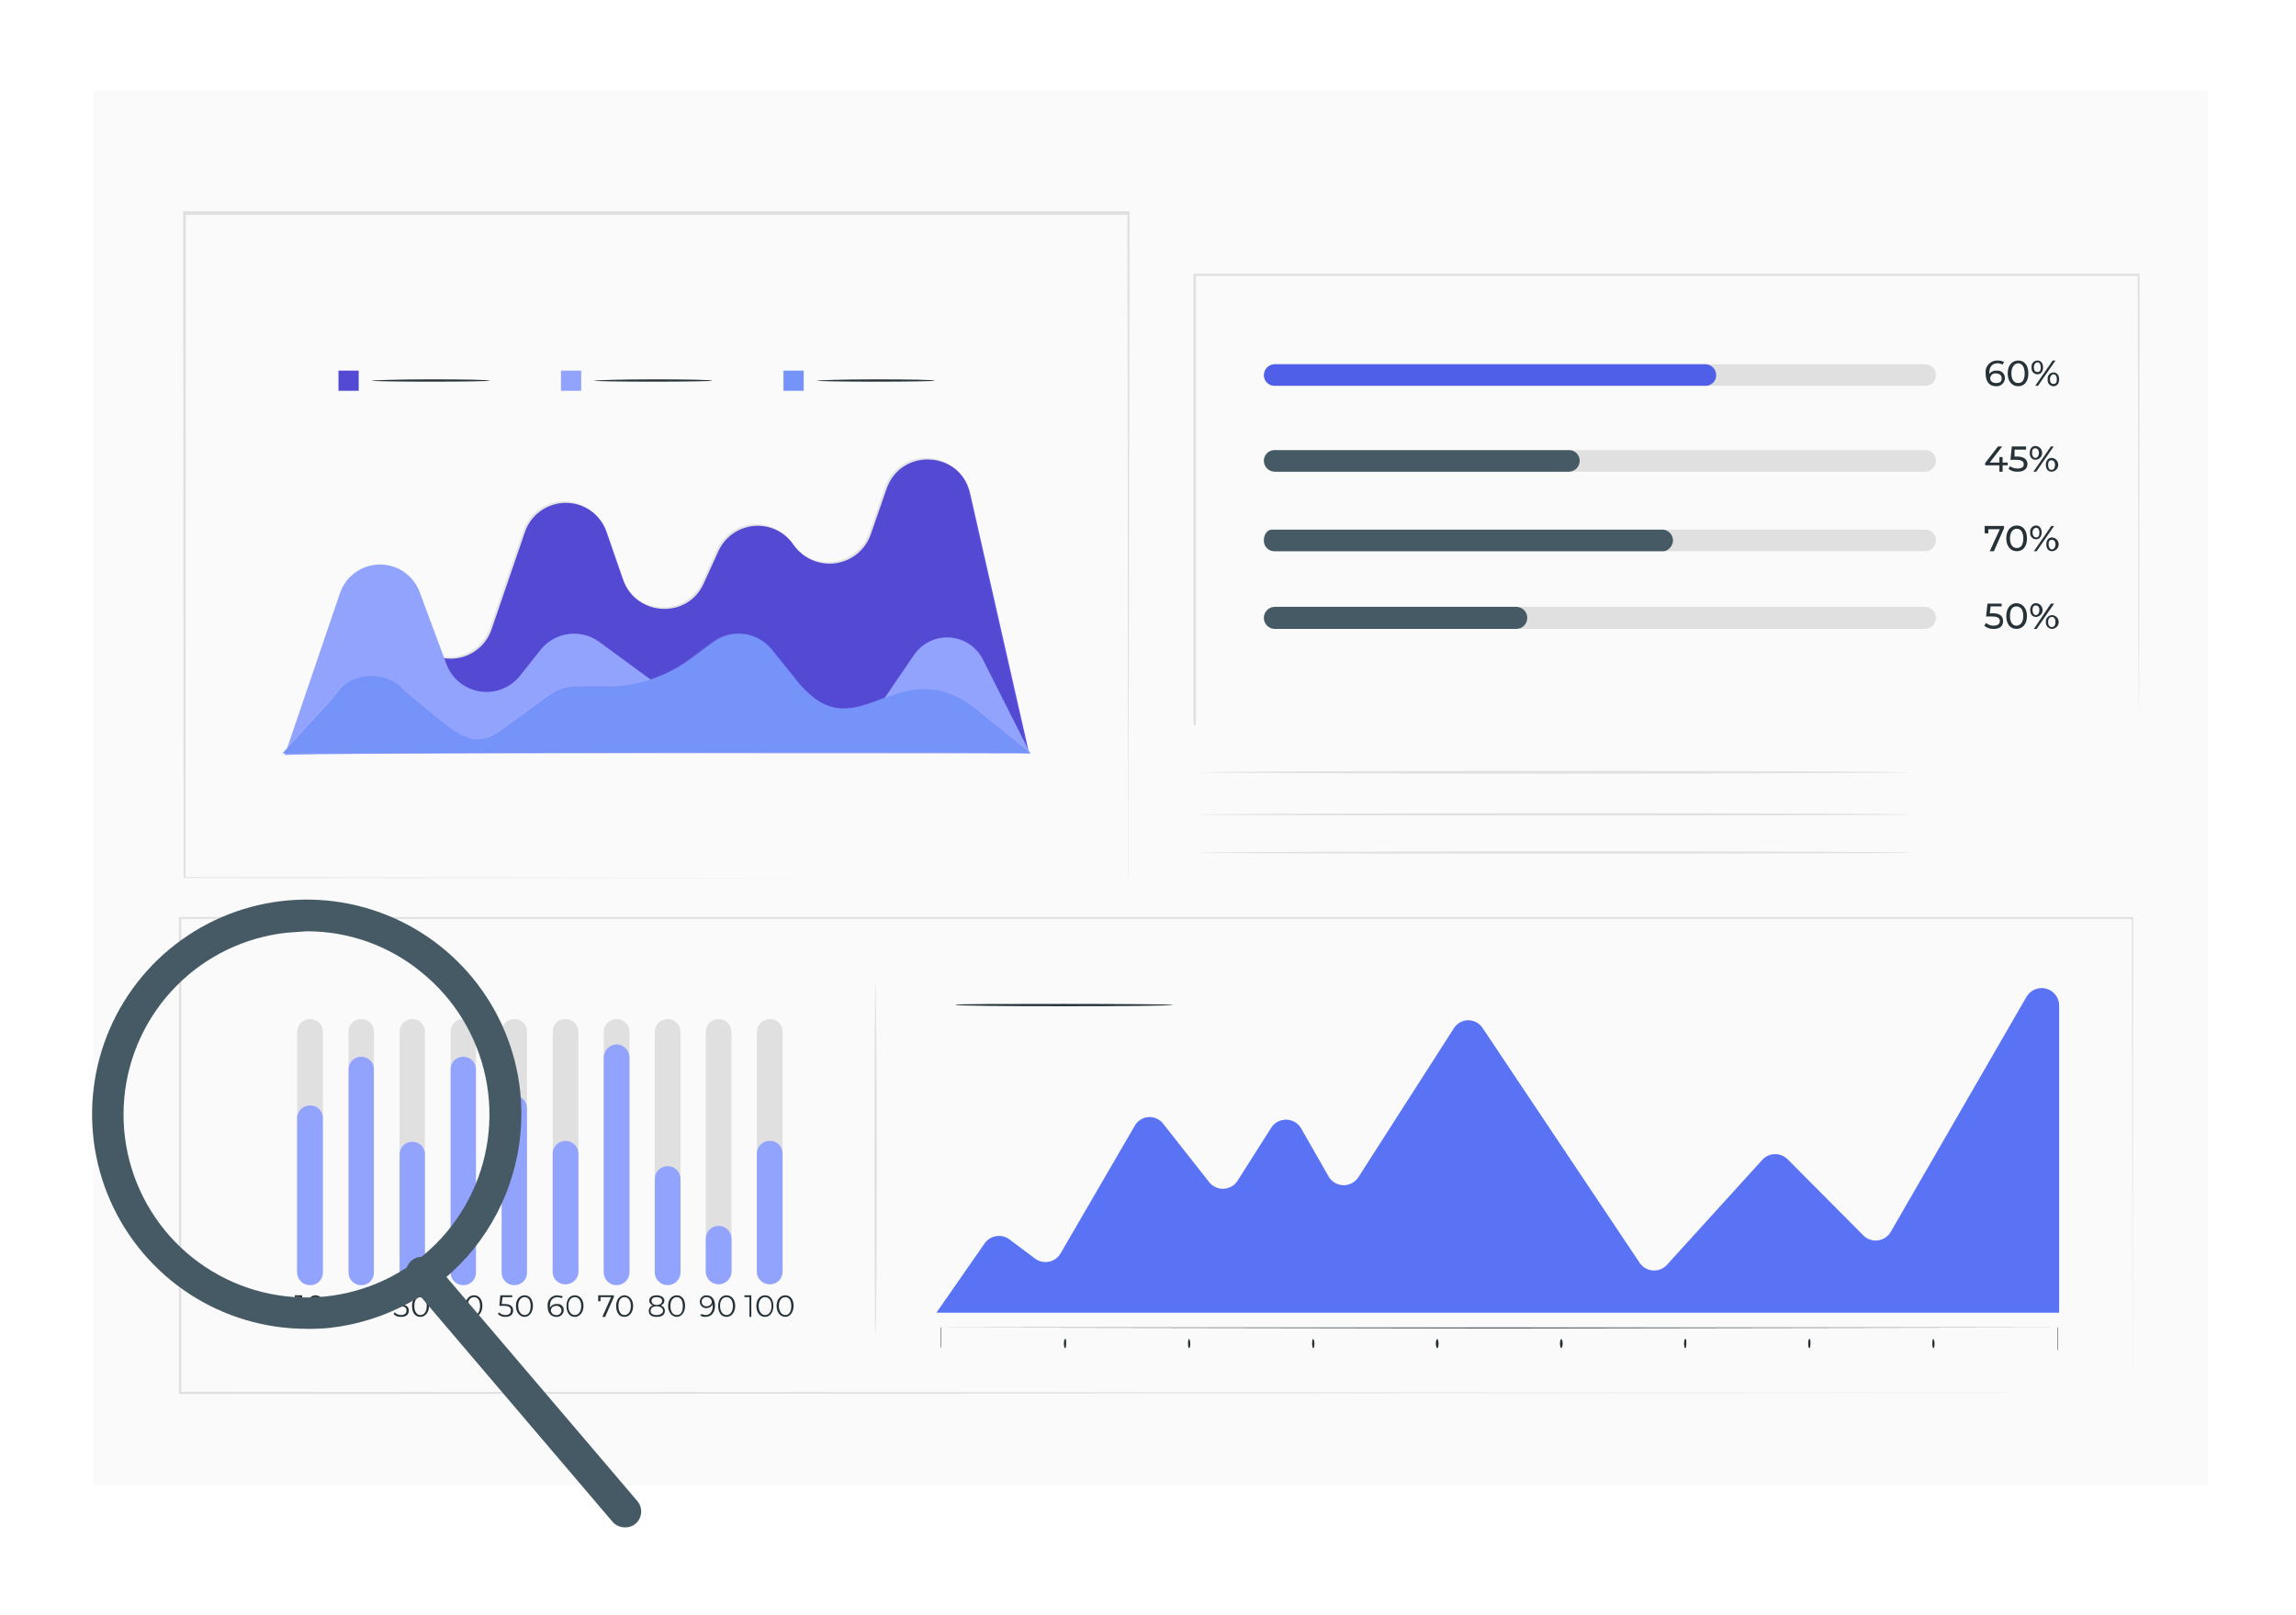 <svg width="344" height="242" viewBox="0 0 344 242" fill="none" xmlns="http://www.w3.org/2000/svg">
<g filter="url(#filter0_d_1040_1655)">
<path d="M330.831 2.557H14.001V211.583H330.831V2.557Z" fill="#FAFAFA"/>
<path d="M319.536 197.725C319.536 196.968 319.467 171.621 319.398 126.576L319.536 126.714H27.019L27.157 126.508V197.725L27.019 197.588L319.536 197.725L27.019 197.932H26.812V126.439H319.605C319.536 171.621 319.536 196.968 319.536 197.725Z" fill="#E0E0E0"/>
<path d="M169.042 120.653V113.559C169.042 108.944 169.042 102.194 168.973 93.516C168.973 76.159 168.973 51.295 168.904 21.058L169.042 21.196H27.639L27.846 21.058C27.846 56.667 27.777 90.485 27.777 120.653L27.639 120.446L129.645 120.584H27.502V120.446C27.502 90.279 27.433 56.461 27.433 20.852V20.645H169.248V20.783C169.18 51.02 169.18 75.953 169.111 93.309V118.587C169.111 120.033 169.042 120.653 169.042 120.653Z" fill="#E0E0E0"/>
<path d="M42.93 101.781L53.123 87.041C53.618 86.333 54.248 85.729 54.978 85.265C55.708 84.802 56.522 84.487 57.373 84.34C58.225 84.192 59.098 84.215 59.94 84.407C60.783 84.599 61.58 84.956 62.284 85.457L63.73 86.49C64.552 87.083 65.5 87.475 66.5 87.634C67.5 87.793 68.524 87.715 69.488 87.407C70.453 87.099 71.332 86.569 72.054 85.859C72.777 85.15 73.323 84.281 73.648 83.322L78.608 68.858C79.027 67.553 79.849 66.414 80.957 65.606C82.065 64.798 83.401 64.363 84.772 64.363C86.143 64.363 87.479 64.798 88.587 65.606C89.694 66.414 90.517 67.553 90.936 68.858L93.347 75.815C95.275 81.463 103.127 81.807 105.469 76.366L107.604 71.682C108.068 70.62 108.809 69.703 109.749 69.025C110.688 68.347 111.793 67.934 112.947 67.828C114.101 67.722 115.262 67.929 116.309 68.425C117.356 68.921 118.251 69.689 118.9 70.649C119.587 71.645 120.538 72.431 121.645 72.919C122.752 73.408 123.974 73.579 125.173 73.415C126.372 73.251 127.502 72.757 128.437 71.99C129.373 71.222 130.077 70.209 130.471 69.065L132.813 62.315C134.948 56.047 143.902 56.529 145.348 62.935L154.165 101.781C154.165 101.781 43.274 101.505 42.93 101.781Z" fill="#5C50E8"/>
<g opacity="0.3">
<path opacity="0.3" d="M42.69 101.542L52.884 86.803C53.379 86.094 54.009 85.49 54.739 85.027C55.468 84.563 56.282 84.249 57.134 84.101C57.986 83.954 58.858 83.977 59.701 84.169C60.544 84.361 61.34 84.717 62.045 85.219L63.491 86.252C64.312 86.844 65.261 87.236 66.261 87.395C67.261 87.554 68.284 87.477 69.249 87.169C70.213 86.861 71.092 86.33 71.815 85.621C72.537 84.912 73.084 84.043 73.409 83.084L78.368 68.62C78.787 67.314 79.61 66.175 80.718 65.368C81.826 64.56 83.162 64.125 84.533 64.125C85.904 64.125 87.239 64.56 88.347 65.368C89.455 66.175 90.278 67.314 90.697 68.62L93.108 75.576C95.036 81.224 102.888 81.568 105.23 76.127L107.365 71.444C107.829 70.382 108.57 69.464 109.509 68.786C110.449 68.108 111.554 67.695 112.708 67.59C113.862 67.484 115.023 67.69 116.07 68.186C117.117 68.682 118.012 69.451 118.661 70.41C119.348 71.406 120.298 72.192 121.406 72.681C122.513 73.169 123.734 73.341 124.933 73.177C126.133 73.012 127.263 72.519 128.198 71.751C129.133 70.983 129.837 69.971 130.232 68.826L132.574 62.077C134.709 55.809 143.663 56.291 145.109 62.696L153.925 101.542C153.925 101.542 43.035 101.267 42.69 101.542Z" fill="black"/>
</g>
<path d="M42.654 102.194L50.919 77.95C51.334 76.697 52.13 75.604 53.195 74.825C54.261 74.046 55.543 73.619 56.862 73.604C58.182 73.589 59.474 73.986 60.557 74.741C61.64 75.495 62.461 76.569 62.904 77.812L66.899 88.557C67.296 89.609 67.964 90.538 68.834 91.25C69.704 91.963 70.747 92.433 71.857 92.615C72.967 92.796 74.105 92.682 75.157 92.284C76.209 91.886 77.138 91.218 77.85 90.348L81.018 86.353C82.048 85.073 83.53 84.239 85.158 84.021C86.786 83.803 88.435 84.218 89.766 85.182L97.273 90.692C98.367 91.447 99.663 91.855 100.992 91.863H110.566C111.902 91.895 113.197 92.327 114.285 93.103L121.38 98.268C122.069 98.77 122.851 99.128 123.68 99.324C124.509 99.519 125.369 99.547 126.209 99.406C127.049 99.265 127.853 98.957 128.573 98.502C129.293 98.046 129.915 97.452 130.402 96.753L137.014 87.041L137.29 86.697C137.928 85.928 138.748 85.33 139.675 84.958C140.603 84.587 141.609 84.453 142.602 84.569C143.594 84.686 144.542 85.048 145.358 85.624C146.175 86.201 146.835 86.972 147.277 87.868L154.371 101.919C154.371 101.919 42.654 101.712 42.654 102.194Z" fill="#92A3FD"/>
<path d="M154.371 101.919L145.693 94.894C133.846 86.216 128.198 102.815 118.9 90.348L115.663 86.353C114.633 85.074 113.151 84.239 111.523 84.021C109.895 83.803 108.245 84.219 106.915 85.183L103.196 87.938C99.648 90.5 95.381 91.874 91.005 91.864H86.184C84.825 91.886 83.505 92.318 82.395 93.103L75.301 98.269C72.408 100.404 70.411 100.68 65.727 96.823L60.562 92.552C58.082 89.522 52.916 89.522 50.712 92.552C50.176 93.272 49.601 93.961 48.99 94.618L42.31 101.919C42.31 101.919 154.371 101.506 154.371 101.919Z" fill="#6888F9"/>
<g opacity="0.3">
<path opacity="0.3" d="M154.227 101.872L145.549 94.847C133.702 86.168 128.054 102.768 118.756 90.301L115.519 86.306C114.489 85.027 113.007 84.192 111.379 83.974C109.751 83.756 108.102 84.172 106.772 85.135L103.052 87.89C99.505 90.453 95.238 91.827 90.861 91.816H86.04C84.681 91.839 83.361 92.271 82.252 93.056L75.158 98.222C72.265 100.357 70.267 100.632 65.584 96.775L60.418 92.505C57.939 89.474 52.773 89.474 50.569 92.505C50.033 93.224 49.458 93.914 48.847 94.571L42.166 101.872C42.166 101.872 154.227 101.459 154.227 101.872Z" fill="white"/>
</g>
<path d="M73.373 46.061C73.373 46.13 69.378 46.199 64.557 46.199C59.736 46.199 55.672 46.13 55.672 46.061C55.672 45.992 59.667 45.854 64.557 45.854C69.447 45.854 73.373 45.923 73.373 46.061Z" fill="#263238"/>
<path d="M53.743 44.544H50.713V47.568H53.743V44.544Z" fill="#5449D3"/>
<path d="M106.709 46.061C106.709 46.13 102.783 46.199 97.893 46.199C93.003 46.199 89.008 46.13 89.008 46.061C89.008 45.992 93.003 45.854 97.893 45.854C102.783 45.854 106.709 45.923 106.709 46.061Z" fill="#263238"/>
<path d="M87.079 44.544H84.049V47.568H87.079V44.544Z" fill="#92A3FD"/>
<path d="M140.045 46.061C140.045 46.13 136.119 46.199 131.229 46.199C126.339 46.199 122.413 46.13 122.413 46.061C122.413 45.992 126.339 45.854 131.229 45.854C136.119 45.854 140.045 45.923 140.045 46.061Z" fill="#263238"/>
<path d="M120.415 44.544H117.385V47.568H120.415V44.544Z" fill="#7693FA"/>
<path d="M140.313 185.726L147.545 175.326C147.75 175.041 148.01 174.8 148.309 174.617C148.608 174.435 148.941 174.314 149.288 174.263C149.635 174.211 149.989 174.23 150.329 174.318C150.668 174.406 150.986 174.561 151.265 174.775L155.122 177.668C155.419 177.88 155.758 178.027 156.115 178.1C156.473 178.174 156.842 178.171 157.199 178.093C157.556 178.016 157.892 177.864 158.187 177.648C158.482 177.433 158.728 177.158 158.91 176.841L169.999 157.762C170.2 157.387 170.493 157.068 170.849 156.834C171.206 156.601 171.615 156.46 172.04 156.426C172.465 156.392 172.892 156.465 173.281 156.638C173.671 156.811 174.01 157.079 174.269 157.418L181.157 166.165C181.415 166.495 181.748 166.759 182.129 166.933C182.51 167.108 182.927 167.188 183.346 167.168C183.764 167.148 184.171 167.027 184.534 166.817C184.896 166.606 185.202 166.312 185.427 165.959L190.455 158.038C190.694 157.656 191.028 157.343 191.423 157.128C191.819 156.913 192.263 156.804 192.713 156.811C193.163 156.818 193.604 156.941 193.993 157.168C194.381 157.395 194.705 157.718 194.932 158.107L199.065 165.339C199.292 165.727 199.616 166.051 200.004 166.278C200.393 166.505 200.834 166.628 201.284 166.635C201.734 166.641 202.178 166.532 202.574 166.317C202.969 166.102 203.303 165.789 203.542 165.408L217.799 143.161C218.021 142.787 218.336 142.476 218.712 142.258C219.088 142.039 219.514 141.921 219.949 141.914C220.384 141.907 220.814 142.012 221.197 142.218C221.58 142.424 221.904 142.725 222.138 143.092L245.625 178.219C245.842 178.555 246.134 178.837 246.477 179.043C246.821 179.25 247.207 179.374 247.606 179.407C248.006 179.441 248.407 179.382 248.78 179.235C249.153 179.089 249.488 178.859 249.758 178.563L264.015 162.859C264.25 162.594 264.536 162.379 264.857 162.228C265.177 162.076 265.525 161.991 265.879 161.979C266.234 161.966 266.587 162.025 266.917 162.153C267.248 162.28 267.549 162.474 267.803 162.721L279.168 174.155C279.452 174.441 279.799 174.658 280.181 174.788C280.563 174.918 280.97 174.958 281.371 174.905C281.771 174.852 282.153 174.706 282.488 174.481C282.823 174.255 283.101 173.955 283.3 173.604L303.619 138.408C303.905 137.906 304.35 137.513 304.884 137.29C305.417 137.068 306.01 137.028 306.568 137.178C307.127 137.327 307.62 137.657 307.971 138.117C308.322 138.576 308.511 139.139 308.509 139.717V185.726H140.313Z" fill="#2344F0"/>
<path d="M308.241 191.32V187.945L224.625 188.083L141.01 187.945V191.114C140.944 190.914 140.92 190.703 140.941 190.494V187.945H308.309V191.32H308.241Z" fill="#263238"/>
<path d="M159.606 191.044C159.468 191.044 159.399 190.769 159.399 190.356C159.399 189.942 159.468 189.667 159.606 189.667C159.744 189.667 159.744 189.942 159.744 190.356C159.744 190.769 159.675 191.044 159.606 191.044Z" fill="#263238"/>
<path d="M178.133 191.044C178.064 191.044 177.995 190.769 177.995 190.356C177.995 189.942 178.064 189.667 178.133 189.667C178.202 189.667 178.339 189.942 178.339 190.356C178.339 190.769 178.271 191.044 178.133 191.044Z" fill="#263238"/>
<path d="M196.73 191.044C196.661 191.044 196.592 190.769 196.592 190.356C196.592 189.942 196.661 189.667 196.73 189.667C196.798 189.667 196.936 189.942 196.936 190.356C196.936 190.769 196.867 191.044 196.73 191.044Z" fill="#263238"/>
<path d="M215.327 191.044C215.258 191.044 215.12 190.769 215.12 190.356C215.12 189.942 215.258 189.667 215.327 189.667C215.396 189.667 215.533 189.942 215.533 190.356C215.533 190.769 215.464 191.044 215.327 191.044Z" fill="#263238"/>
<path d="M233.923 191.044C233.855 191.044 233.717 190.769 233.717 190.356C233.717 189.942 233.855 189.667 233.923 189.667C233.992 189.667 234.13 189.942 234.13 190.356C234.13 190.769 233.992 191.044 233.923 191.044Z" fill="#263238"/>
<path d="M252.52 191.044C252.382 191.044 252.313 190.769 252.313 190.356C252.313 189.942 252.382 189.667 252.52 189.667C252.658 189.667 252.658 189.942 252.658 190.356C252.658 190.769 252.589 191.044 252.52 191.044Z" fill="#263238"/>
<path d="M271.117 191.044C270.979 191.044 270.91 190.769 270.91 190.356C270.91 189.942 270.979 189.667 271.117 189.667C271.255 189.667 271.255 189.942 271.255 190.356C271.255 190.769 271.186 191.044 271.117 191.044Z" fill="#263238"/>
<path d="M289.644 191.044C289.575 191.044 289.506 190.769 289.506 190.356C289.506 189.942 289.575 189.667 289.644 189.667C289.712 189.667 289.85 189.942 289.85 190.356C289.85 190.769 289.781 191.044 289.644 191.044Z" fill="#263238"/>
<path d="M320.431 97.786V93.103C320.431 90.003 320.363 85.457 320.363 79.603C320.363 67.963 320.363 51.019 320.294 30.219L320.431 30.356H179.029L179.167 30.219V97.786L179.029 97.648H178.822V30.012H320.569V30.15C320.569 51.019 320.5 67.963 320.5 79.603V93.103C320.431 94.618 320.431 95.789 320.431 96.546V97.786Z" fill="#E0E0E0"/>
<path d="M288.404 59.698H191.013C190.575 59.698 190.155 59.524 189.845 59.214C189.535 58.904 189.36 58.483 189.36 58.045C189.36 57.831 189.403 57.619 189.487 57.422C189.571 57.225 189.694 57.047 189.848 56.9C190.003 56.752 190.186 56.636 190.386 56.561C190.586 56.485 190.8 56.451 191.013 56.461H288.404C288.618 56.451 288.831 56.485 289.031 56.561C289.232 56.636 289.415 56.752 289.569 56.9C289.724 57.047 289.846 57.225 289.93 57.422C290.014 57.619 290.057 57.831 290.057 58.045C290.057 58.483 289.883 58.904 289.573 59.214C289.263 59.524 288.843 59.698 288.404 59.698Z" fill="#E0E0E0"/>
<path d="M288.404 46.818H191.013C190.8 46.827 190.586 46.793 190.386 46.718C190.186 46.642 190.003 46.527 189.848 46.379C189.694 46.231 189.571 46.053 189.487 45.856C189.403 45.659 189.36 45.447 189.36 45.233C189.36 45.017 189.403 44.801 189.486 44.601C189.569 44.4 189.691 44.218 189.845 44.065C189.998 43.911 190.18 43.789 190.381 43.706C190.581 43.623 190.796 43.581 191.013 43.581H288.404C288.621 43.581 288.836 43.623 289.037 43.706C289.237 43.789 289.419 43.911 289.573 44.065C289.726 44.218 289.848 44.4 289.931 44.601C290.014 44.801 290.057 45.017 290.057 45.233C290.057 45.447 290.014 45.659 289.93 45.856C289.846 46.053 289.724 46.231 289.569 46.379C289.415 46.527 289.232 46.642 289.031 46.718C288.831 46.793 288.618 46.827 288.404 46.818Z" fill="#E0E0E0"/>
<path d="M235.025 59.698H191.013C190.575 59.698 190.155 59.524 189.845 59.214C189.535 58.904 189.36 58.483 189.36 58.045C189.36 57.831 189.403 57.619 189.487 57.422C189.571 57.225 189.694 57.047 189.848 56.9C190.003 56.752 190.186 56.636 190.386 56.561C190.586 56.485 190.8 56.451 191.013 56.461H235.025C235.239 56.451 235.452 56.485 235.653 56.561C235.853 56.636 236.036 56.752 236.19 56.9C236.345 57.047 236.467 57.225 236.551 57.422C236.635 57.619 236.678 57.831 236.678 58.045C236.678 58.483 236.504 58.904 236.194 59.214C235.884 59.524 235.464 59.698 235.025 59.698Z" fill="#455A64"/>
<path d="M300.802 58.733H300.044V59.697H299.562V58.733H297.427V58.389L299.355 55.909H299.975L298.116 58.32H299.562V57.493H300.044V58.32H300.802V58.733Z" fill="#263238"/>
<path d="M303.763 58.526C303.763 59.215 303.281 59.697 302.317 59.697C301.823 59.729 301.334 59.582 300.939 59.284L301.146 58.871C301.491 59.105 301.9 59.225 302.317 59.215C302.868 59.215 303.212 59.008 303.212 58.595C303.212 58.182 302.937 57.906 302.041 57.906H301.215L301.422 55.909H303.557V56.391H301.835V57.424H302.248C303.281 57.424 303.763 57.906 303.763 58.526Z" fill="#263238"/>
<path d="M304.107 56.873C304.107 56.253 304.452 55.84 304.934 55.84C305.208 55.84 305.471 55.949 305.664 56.143C305.858 56.337 305.967 56.599 305.967 56.873C305.967 57.147 305.858 57.41 305.664 57.604C305.471 57.798 305.208 57.906 304.934 57.906C304.452 57.906 304.107 57.493 304.107 56.873ZM305.485 56.873C305.485 56.46 305.278 56.184 304.934 56.184C304.59 56.184 304.452 56.46 304.452 56.873C304.452 57.286 304.658 57.631 304.934 57.631C305.209 57.631 305.485 57.355 305.485 56.873ZM307.276 55.909H307.689L305.072 59.697H304.658L307.276 55.909ZM306.518 58.664C306.518 58.044 306.862 57.631 307.345 57.631C307.619 57.631 307.881 57.74 308.075 57.934C308.269 58.127 308.378 58.39 308.378 58.664C308.378 58.938 308.269 59.201 308.075 59.395C307.881 59.588 307.619 59.697 307.345 59.697C306.862 59.697 306.518 59.284 306.518 58.664ZM307.896 58.664C307.896 58.251 307.689 57.975 307.345 57.975C307 57.975 306.862 58.251 306.862 58.664C306.862 59.077 307 59.422 307.345 59.422C307.689 59.422 307.896 59.146 307.896 58.664Z" fill="#263238"/>
<path d="M288.404 71.614H191.013C190.575 71.614 190.155 71.439 189.845 71.129C189.535 70.819 189.36 70.399 189.36 69.96C189.36 69.747 189.403 69.535 189.487 69.338C189.571 69.141 189.694 68.963 189.848 68.815C190.003 68.667 190.186 68.552 190.386 68.477C190.586 68.401 190.8 68.367 191.013 68.376H288.404C288.618 68.367 288.831 68.401 289.031 68.477C289.232 68.552 289.415 68.667 289.569 68.815C289.724 68.963 289.846 69.141 289.93 69.338C290.014 69.535 290.057 69.747 290.057 69.96C290.057 70.399 289.883 70.819 289.573 71.129C289.263 71.439 288.843 71.614 288.404 71.614Z" fill="#E0E0E0"/>
<path d="M249.351 71.613H191.082C190.857 71.633 190.63 71.605 190.417 71.53C190.203 71.455 190.009 71.335 189.845 71.178C189.682 71.022 189.555 70.832 189.471 70.622C189.387 70.412 189.349 70.186 189.36 69.96C189.36 69.065 189.911 68.376 190.531 68.376H248.8C249.028 68.347 249.26 68.366 249.48 68.432C249.7 68.498 249.905 68.609 250.08 68.758C250.255 68.907 250.397 69.091 250.497 69.298C250.596 69.505 250.652 69.731 250.66 69.96C250.656 70.342 250.525 70.711 250.288 71.01C250.051 71.31 249.722 71.522 249.351 71.613Z" fill="#455A64"/>
<path d="M300.25 67.826V68.17L298.735 71.614H298.115L299.63 68.308H297.908V68.928H297.357V67.826H300.25Z" fill="#263238"/>
<path d="M300.595 69.684C300.595 68.445 301.284 67.756 302.179 67.756C303.074 67.756 303.694 68.445 303.694 69.684C303.694 70.924 303.074 71.613 302.179 71.613C301.284 71.613 300.595 70.924 300.595 69.684ZM303.143 69.684C303.143 68.72 302.73 68.238 302.179 68.238C301.628 68.238 301.146 68.72 301.146 69.684C301.146 70.649 301.559 71.131 302.179 71.131C302.799 71.131 303.143 70.649 303.143 69.684Z" fill="#263238"/>
<path d="M304.177 68.789C304.157 68.66 304.165 68.529 304.201 68.404C304.237 68.279 304.3 68.163 304.385 68.065C304.47 67.967 304.576 67.888 304.694 67.835C304.813 67.781 304.942 67.754 305.072 67.756C305.554 67.756 305.899 68.169 305.899 68.789C305.899 69.409 305.554 69.822 305.072 69.822C304.942 69.824 304.813 69.797 304.694 69.744C304.576 69.69 304.47 69.612 304.385 69.513C304.3 69.415 304.237 69.299 304.201 69.174C304.165 69.049 304.157 68.918 304.177 68.789ZM305.554 68.789C305.554 68.376 305.348 68.1 305.072 68.1C304.797 68.1 304.521 68.376 304.521 68.789C304.521 69.202 304.728 69.547 305.072 69.547C305.416 69.547 305.554 69.271 305.554 68.789ZM307.345 67.825H307.758L305.141 71.613H304.728L307.345 67.825ZM306.587 70.58C306.587 69.96 306.932 69.547 307.414 69.547C307.688 69.547 307.951 69.656 308.144 69.849C308.338 70.043 308.447 70.306 308.447 70.58C308.447 70.854 308.338 71.117 308.144 71.31C307.951 71.504 307.688 71.613 307.414 71.613C306.932 71.613 306.587 71.2 306.587 70.58ZM307.965 70.58C307.965 70.167 307.758 69.891 307.414 69.891C307.069 69.891 306.932 70.167 306.932 70.58C306.932 70.993 307.138 71.338 307.414 71.338C307.689 71.338 307.965 71.062 307.965 70.58Z" fill="#263238"/>
<path d="M288.404 83.254H191.013C190.575 83.254 190.155 83.08 189.845 82.77C189.535 82.46 189.36 82.039 189.36 81.601C189.36 81.162 189.535 80.742 189.845 80.432C190.155 80.122 190.575 79.948 191.013 79.948H288.404C288.843 79.948 289.263 80.122 289.573 80.432C289.883 80.742 290.057 81.162 290.057 81.601C290.057 82.039 289.883 82.46 289.573 82.77C289.263 83.08 288.843 83.254 288.404 83.254Z" fill="#E0E0E0"/>
<path d="M227.173 83.254H191.013C190.575 83.254 190.155 83.08 189.845 82.77C189.535 82.46 189.36 82.039 189.36 81.601C189.36 81.162 189.535 80.742 189.845 80.432C190.155 80.122 190.575 79.948 191.013 79.948H227.173C227.612 79.948 228.032 80.122 228.342 80.432C228.652 80.742 228.826 81.162 228.826 81.601C228.826 82.039 228.652 82.46 228.342 82.77C228.032 83.08 227.612 83.254 227.173 83.254Z" fill="#455A64"/>
<path d="M300.113 82.083C300.113 82.771 299.7 83.254 298.735 83.254C298.21 83.283 297.692 83.111 297.289 82.771L297.565 82.358C297.886 82.643 298.306 82.791 298.735 82.771C299.286 82.771 299.631 82.496 299.631 82.083C299.631 81.669 299.355 81.394 298.46 81.394H297.565L297.771 79.465H299.906V79.879H298.253L298.116 80.912H298.598C299.7 80.912 300.113 81.394 300.113 82.083Z" fill="#263238"/>
<path d="M300.595 81.325C300.595 80.085 301.283 79.397 302.11 79.397C302.937 79.397 303.694 80.085 303.694 81.325C303.694 82.565 303.005 83.254 302.11 83.254C301.215 83.254 300.595 82.565 300.595 81.325ZM303.143 81.325C303.143 80.361 302.73 79.879 302.11 79.879C301.49 79.879 301.146 80.361 301.146 81.325C301.146 82.289 301.559 82.772 302.11 82.772C302.661 82.772 303.143 82.289 303.143 81.325Z" fill="#263238"/>
<path d="M304.177 80.43C304.177 79.81 304.521 79.397 305.003 79.397C305.277 79.397 305.54 79.505 305.734 79.699C305.928 79.893 306.036 80.156 306.036 80.43C306.036 80.704 305.928 80.967 305.734 81.16C305.54 81.354 305.277 81.463 305.003 81.463C304.521 81.463 304.177 81.05 304.177 80.43ZM305.554 80.43C305.554 79.948 305.348 79.741 305.003 79.741C304.659 79.741 304.521 80.016 304.521 80.43C304.521 80.843 304.728 81.187 305.003 81.187C305.279 81.187 305.554 80.912 305.554 80.43ZM307.276 79.466H307.758L305.141 83.254H304.728L307.276 79.466ZM306.519 82.221C306.509 82.094 306.525 81.966 306.565 81.846C306.605 81.725 306.668 81.614 306.751 81.518C306.835 81.422 306.936 81.343 307.05 81.287C307.163 81.23 307.287 81.196 307.414 81.187C307.688 81.187 307.951 81.296 308.144 81.49C308.338 81.684 308.447 81.947 308.447 82.221C308.447 82.495 308.338 82.757 308.144 82.951C307.951 83.145 307.688 83.254 307.414 83.254C307.287 83.245 307.163 83.211 307.05 83.155C306.936 83.098 306.835 83.019 306.751 82.923C306.668 82.827 306.605 82.716 306.565 82.595C306.525 82.475 306.509 82.347 306.519 82.221ZM307.965 82.221C307.965 81.738 307.758 81.463 307.414 81.463C307.07 81.463 306.863 81.738 306.863 82.221C306.863 82.703 307.07 82.978 307.414 82.978C307.758 82.978 307.965 82.703 307.965 82.221Z" fill="#263238"/>
<path d="M255.481 46.818H191.013C190.8 46.827 190.586 46.793 190.386 46.718C190.186 46.642 190.003 46.527 189.848 46.379C189.694 46.231 189.571 46.053 189.487 45.856C189.403 45.659 189.36 45.447 189.36 45.233C189.36 45.017 189.403 44.801 189.486 44.601C189.569 44.4 189.691 44.218 189.845 44.065C189.998 43.911 190.18 43.789 190.381 43.706C190.581 43.623 190.796 43.581 191.013 43.581H255.481C255.92 43.581 256.34 43.755 256.65 44.065C256.96 44.375 257.134 44.795 257.134 45.233C257.135 45.447 257.091 45.659 257.008 45.856C256.924 46.053 256.801 46.231 256.646 46.379C256.492 46.527 256.309 46.642 256.109 46.718C255.909 46.793 255.695 46.827 255.481 46.818Z" fill="#505FE8"/>
<path d="M300.389 45.647C300.389 45.816 300.355 45.983 300.288 46.138C300.222 46.293 300.124 46.433 300.002 46.549C299.879 46.665 299.734 46.755 299.576 46.813C299.417 46.871 299.249 46.897 299.08 46.887C298.047 46.887 297.496 46.198 297.496 44.959C297.466 44.71 297.49 44.458 297.567 44.219C297.645 43.981 297.773 43.762 297.944 43.578C298.114 43.395 298.323 43.251 298.555 43.156C298.787 43.061 299.037 43.018 299.287 43.03C299.62 43.025 299.949 43.096 300.251 43.237L300.044 43.65C299.817 43.509 299.554 43.437 299.287 43.443C298.529 43.443 298.047 43.925 298.047 44.89V45.028C298.175 44.86 298.343 44.728 298.536 44.644C298.729 44.559 298.94 44.526 299.149 44.545C299.305 44.526 299.463 44.54 299.613 44.586C299.763 44.633 299.902 44.711 300.019 44.815C300.136 44.919 300.23 45.048 300.294 45.191C300.358 45.335 300.39 45.49 300.389 45.647ZM299.907 45.716C299.907 45.234 299.562 44.959 299.011 44.959C298.906 44.949 298.8 44.962 298.7 44.995C298.6 45.029 298.508 45.083 298.431 45.155C298.353 45.226 298.291 45.313 298.248 45.41C298.206 45.506 298.184 45.611 298.185 45.716C298.185 46.061 298.46 46.405 299.08 46.405C299.7 46.405 299.907 46.13 299.907 45.716Z" fill="#263238"/>
<path d="M300.802 44.958C300.802 43.718 301.491 43.029 302.386 43.029C303.281 43.029 303.901 43.718 303.901 44.958C303.901 46.197 303.281 46.886 302.386 46.886C301.491 46.886 300.802 46.197 300.802 44.958ZM303.35 44.958C303.35 43.993 302.937 43.443 302.386 43.443C301.835 43.443 301.353 43.993 301.353 44.958C301.353 45.922 301.766 46.404 302.386 46.404C303.006 46.404 303.35 45.922 303.35 44.958Z" fill="#263238"/>
<path d="M304.383 44.062C304.363 43.934 304.371 43.803 304.407 43.677C304.443 43.552 304.506 43.437 304.591 43.338C304.676 43.24 304.782 43.161 304.9 43.108C305.019 43.055 305.148 43.028 305.278 43.029C305.76 43.029 306.105 43.443 306.105 44.062C306.105 44.682 305.76 45.096 305.278 45.096C305.148 45.097 305.019 45.07 304.9 45.017C304.782 44.964 304.676 44.885 304.591 44.787C304.506 44.688 304.443 44.573 304.407 44.447C304.371 44.322 304.363 44.191 304.383 44.062ZM305.76 44.062C305.76 43.58 305.554 43.305 305.278 43.305C305.003 43.305 304.727 43.58 304.727 44.062C304.727 44.545 304.934 44.751 305.278 44.751C305.623 44.751 305.76 44.476 305.76 44.062ZM307.551 43.029H307.964L305.347 46.818H304.934L307.551 43.029ZM306.793 45.853C306.773 45.725 306.782 45.593 306.818 45.468C306.854 45.343 306.916 45.227 307.001 45.129C307.087 45.031 307.192 44.952 307.311 44.899C307.43 44.845 307.559 44.819 307.689 44.82C308.171 44.82 308.515 45.233 308.515 45.853C308.515 46.473 308.171 46.886 307.689 46.886C307.559 46.888 307.43 46.861 307.311 46.808C307.192 46.754 307.087 46.676 307.001 46.578C306.916 46.479 306.854 46.363 306.818 46.238C306.782 46.113 306.773 45.982 306.793 45.853ZM308.171 45.853C308.171 45.371 307.964 45.096 307.689 45.096C307.413 45.096 307.138 45.371 307.138 45.853C307.138 46.335 307.344 46.542 307.689 46.542C308.033 46.542 308.171 46.267 308.171 45.853Z" fill="#263238"/>
<path d="M286.131 104.743C286.131 104.811 262.3 104.949 232.89 104.949C203.48 104.949 179.648 104.811 179.648 104.743C179.648 104.674 203.48 104.536 232.89 104.536C262.3 104.536 286.131 104.674 286.131 104.743Z" fill="#E0E0E0"/>
<path d="M286.131 111.079C286.131 111.148 262.3 111.217 232.89 111.217C203.48 111.217 179.648 111.148 179.648 111.079C179.648 111.01 203.48 110.873 232.89 110.873C262.3 110.873 286.131 110.941 286.131 111.079Z" fill="#E0E0E0"/>
<path d="M286.131 116.796C286.131 116.865 262.3 116.934 232.89 116.934C203.48 116.934 179.648 116.865 179.648 116.796C179.648 116.727 203.48 116.589 232.89 116.589C262.3 116.589 286.131 116.658 286.131 116.796Z" fill="#E0E0E0"/>
<path d="M46.442 181.47C45.931 181.47 45.44 181.267 45.078 180.905C44.717 180.544 44.514 180.053 44.514 179.542V143.657C44.514 143.146 44.717 142.655 45.078 142.294C45.44 141.932 45.931 141.729 46.442 141.729C46.698 141.719 46.953 141.762 47.191 141.856C47.43 141.949 47.646 142.091 47.827 142.272C48.008 142.453 48.15 142.67 48.244 142.908C48.337 143.146 48.38 143.401 48.371 143.657V179.542C48.38 179.798 48.337 180.053 48.244 180.291C48.15 180.529 48.008 180.746 47.827 180.927C47.646 181.108 47.43 181.25 47.191 181.343C46.953 181.437 46.698 181.48 46.442 181.47Z" fill="#E0E0E0"/>
<path d="M46.442 181.608C45.942 181.608 45.462 181.414 45.102 181.067C44.743 180.721 44.532 180.248 44.514 179.748V156.537C44.532 156.037 44.743 155.564 45.102 155.217C45.462 154.871 45.942 154.677 46.442 154.677C46.692 154.668 46.941 154.709 47.175 154.798C47.409 154.888 47.622 155.023 47.802 155.197C47.982 155.371 48.125 155.579 48.223 155.809C48.321 156.039 48.371 156.287 48.371 156.537V179.748C48.371 179.998 48.321 180.246 48.223 180.476C48.125 180.706 47.982 180.914 47.802 181.088C47.622 181.262 47.409 181.397 47.175 181.486C46.941 181.576 46.692 181.617 46.442 181.608Z" fill="#92A3FD"/>
<path d="M45.272 183.123V186.36H44.928V183.398H44.17V183.123H45.272Z" fill="#263238"/>
<path d="M46.029 184.707C46.029 183.743 46.58 183.123 47.269 183.123C47.958 183.123 48.578 183.743 48.578 184.707C48.578 185.671 48.027 186.36 47.269 186.36C46.511 186.36 46.029 185.74 46.029 184.707ZM48.233 184.707C48.233 183.88 47.82 183.398 47.269 183.398C46.718 183.398 46.374 183.88 46.374 184.707C46.374 185.533 46.718 186.084 47.269 186.084C47.82 186.084 48.233 185.602 48.233 184.707Z" fill="#263238"/>
<path d="M54.087 181.47C53.837 181.47 53.59 181.42 53.36 181.322C53.129 181.225 52.921 181.082 52.748 180.901C52.574 180.721 52.438 180.508 52.349 180.275C52.26 180.041 52.219 179.792 52.228 179.542V143.657C52.219 143.407 52.26 143.158 52.349 142.925C52.438 142.691 52.574 142.478 52.748 142.298C52.921 142.118 53.129 141.974 53.36 141.877C53.59 141.779 53.837 141.729 54.087 141.729C54.343 141.719 54.598 141.762 54.837 141.856C55.075 141.949 55.292 142.091 55.473 142.272C55.654 142.453 55.795 142.67 55.889 142.908C55.982 143.146 56.026 143.401 56.016 143.657V179.542C56.026 179.798 55.982 180.053 55.889 180.291C55.795 180.529 55.654 180.746 55.473 180.927C55.292 181.108 55.075 181.25 54.837 181.343C54.598 181.437 54.343 181.48 54.087 181.47Z" fill="#E0E0E0"/>
<path d="M54.087 181.608C53.594 181.608 53.121 181.412 52.773 181.063C52.424 180.715 52.228 180.242 52.228 179.748V149.305C52.219 149.055 52.26 148.806 52.349 148.572C52.438 148.339 52.574 148.126 52.748 147.945C52.921 147.765 53.129 147.622 53.36 147.525C53.59 147.427 53.837 147.377 54.087 147.377C54.343 147.367 54.598 147.41 54.837 147.504C55.075 147.597 55.292 147.739 55.473 147.92C55.654 148.101 55.795 148.318 55.889 148.556C55.982 148.794 56.026 149.049 56.016 149.305V179.748C56.016 179.999 55.966 180.246 55.868 180.476C55.77 180.707 55.627 180.915 55.447 181.088C55.267 181.262 55.054 181.397 54.82 181.487C54.587 181.576 54.337 181.617 54.087 181.608Z" fill="#92A3FD"/>
<path d="M53.675 186.017V186.361H51.402V186.086L52.711 184.777C53.124 184.433 53.193 184.226 53.193 184.02C53.193 183.813 52.917 183.4 52.435 183.4C52.27 183.391 52.105 183.417 51.95 183.476C51.796 183.535 51.656 183.627 51.54 183.744L51.333 183.537C51.475 183.391 51.647 183.279 51.838 183.207C52.028 183.136 52.232 183.107 52.435 183.124C53.124 183.124 53.537 183.469 53.537 183.951C53.527 184.153 53.472 184.35 53.377 184.529C53.282 184.707 53.148 184.863 52.986 184.984L51.884 186.017H53.675Z" fill="#263238"/>
<path d="M54.019 184.707C54.019 183.743 54.57 183.123 55.327 183.123C56.085 183.123 56.567 183.743 56.567 184.707C56.567 185.671 56.085 186.36 55.327 186.36C54.57 186.36 54.019 185.74 54.019 184.707ZM56.223 184.707C56.223 183.88 55.878 183.398 55.327 183.398C54.776 183.398 54.363 183.88 54.363 184.707C54.363 185.533 54.776 186.084 55.327 186.084C55.878 186.084 56.223 185.602 56.223 184.707Z" fill="#263238"/>
<path d="M61.733 181.47C61.483 181.47 61.235 181.42 61.005 181.322C60.775 181.225 60.567 181.082 60.393 180.901C60.219 180.721 60.084 180.508 59.995 180.275C59.905 180.041 59.864 179.792 59.873 179.542V143.657C59.864 143.407 59.905 143.158 59.995 142.925C60.084 142.691 60.219 142.478 60.393 142.298C60.567 142.118 60.775 141.974 61.005 141.877C61.235 141.779 61.483 141.729 61.733 141.729C61.989 141.719 62.244 141.762 62.482 141.856C62.721 141.949 62.937 142.091 63.118 142.272C63.299 142.453 63.441 142.67 63.534 142.908C63.628 143.146 63.671 143.401 63.661 143.657V179.542C63.671 179.798 63.628 180.053 63.534 180.291C63.441 180.529 63.299 180.746 63.118 180.927C62.937 181.108 62.721 181.25 62.482 181.343C62.244 181.437 61.989 181.48 61.733 181.47Z" fill="#E0E0E0"/>
<path d="M61.733 181.608C61.24 181.608 60.767 181.412 60.418 181.063C60.069 180.715 59.873 180.242 59.873 179.748V162.047C59.864 161.797 59.905 161.548 59.995 161.315C60.084 161.081 60.219 160.868 60.393 160.688C60.567 160.508 60.775 160.364 61.005 160.267C61.235 160.169 61.483 160.119 61.733 160.119C61.989 160.109 62.244 160.152 62.482 160.246C62.721 160.339 62.937 160.481 63.118 160.662C63.299 160.843 63.441 161.06 63.534 161.298C63.628 161.536 63.671 161.791 63.661 162.047V179.748C63.662 179.999 63.611 180.246 63.514 180.476C63.416 180.707 63.273 180.915 63.093 181.088C62.913 181.262 62.7 181.398 62.466 181.487C62.232 181.576 61.983 181.617 61.733 181.608Z" fill="#92A3FD"/>
<path d="M61.251 185.396C61.251 185.947 60.906 186.36 60.08 186.36C59.877 186.372 59.675 186.342 59.485 186.27C59.295 186.199 59.122 186.089 58.977 185.947L59.115 185.671C59.37 185.931 59.716 186.079 60.08 186.084C60.631 186.084 60.906 185.809 60.906 185.396C60.906 184.982 60.631 184.776 60.08 184.776H59.873V184.569L60.699 183.398H59.115V183.123H61.113V183.398L60.217 184.5C60.906 184.569 61.251 184.913 61.251 185.396Z" fill="#263238"/>
<path d="M61.732 184.707C61.732 183.743 62.283 183.123 62.972 183.123C63.661 183.123 64.281 183.743 64.281 184.707C64.281 185.671 63.73 186.36 62.972 186.36C62.215 186.36 61.732 185.74 61.732 184.707ZM63.937 184.707C63.937 183.88 63.523 183.398 62.972 183.398C62.421 183.398 62.077 183.88 62.077 184.707C62.077 185.533 62.421 186.084 62.972 186.084C63.523 186.084 63.937 185.602 63.937 184.707Z" fill="#263238"/>
<path d="M69.447 181.47C69.192 181.48 68.936 181.437 68.698 181.343C68.46 181.25 68.243 181.108 68.062 180.927C67.881 180.746 67.74 180.529 67.646 180.291C67.552 180.053 67.509 179.798 67.519 179.542V143.657C67.509 143.401 67.552 143.146 67.646 142.908C67.74 142.67 67.881 142.453 68.062 142.272C68.243 142.091 68.46 141.949 68.698 141.856C68.936 141.762 69.192 141.719 69.447 141.729C69.698 141.729 69.945 141.779 70.175 141.877C70.406 141.974 70.614 142.118 70.787 142.298C70.961 142.478 71.097 142.691 71.186 142.925C71.275 143.158 71.316 143.407 71.307 143.657V179.542C71.316 179.792 71.275 180.041 71.186 180.275C71.097 180.508 70.961 180.721 70.787 180.901C70.614 181.082 70.406 181.225 70.175 181.322C69.945 181.42 69.698 181.47 69.447 181.47Z" fill="#E0E0E0"/>
<path d="M69.447 181.608C69.198 181.617 68.948 181.576 68.715 181.487C68.481 181.397 68.268 181.262 68.088 181.088C67.908 180.915 67.764 180.707 67.667 180.476C67.569 180.246 67.519 179.999 67.519 179.748V149.305C67.509 149.049 67.552 148.794 67.646 148.556C67.74 148.318 67.881 148.101 68.062 147.92C68.243 147.739 68.46 147.597 68.698 147.504C68.936 147.41 69.192 147.367 69.447 147.377C69.698 147.377 69.945 147.427 70.175 147.525C70.406 147.622 70.614 147.765 70.787 147.945C70.961 148.126 71.097 148.339 71.186 148.572C71.275 148.806 71.316 149.055 71.307 149.305V179.748C71.307 179.993 71.259 180.234 71.165 180.46C71.072 180.686 70.935 180.891 70.762 181.063C70.59 181.236 70.385 181.373 70.159 181.467C69.933 181.56 69.692 181.608 69.447 181.608Z" fill="#92A3FD"/>
<path d="M69.447 185.464H68.828V186.36H68.483V185.464H66.692V185.258L68.345 183.123H68.69L67.106 185.189H68.483V184.431H68.828V185.189H69.447V185.464Z" fill="#263238"/>
<path d="M69.723 184.707C69.723 183.743 70.274 183.123 71.031 183.123C71.789 183.123 72.271 183.743 72.271 184.707C72.271 185.671 71.72 186.36 71.031 186.36C70.343 186.36 69.723 185.74 69.723 184.707ZM71.927 184.707C71.927 183.88 71.582 183.398 71.031 183.398C70.48 183.398 70.067 183.88 70.067 184.707C70.067 185.533 70.48 186.084 71.031 186.084C71.582 186.084 71.927 185.602 71.927 184.707Z" fill="#263238"/>
<path d="M77.092 181.47C76.836 181.48 76.581 181.437 76.343 181.343C76.104 181.25 75.888 181.108 75.707 180.927C75.526 180.746 75.384 180.529 75.29 180.291C75.197 180.053 75.154 179.798 75.163 179.542V143.657C75.154 143.401 75.197 143.146 75.29 142.908C75.384 142.67 75.526 142.453 75.707 142.272C75.888 142.091 76.104 141.949 76.343 141.856C76.581 141.762 76.836 141.719 77.092 141.729C77.342 141.729 77.59 141.779 77.82 141.877C78.05 141.974 78.258 142.118 78.432 142.298C78.606 142.478 78.741 142.691 78.83 142.925C78.92 143.158 78.961 143.407 78.952 143.657V179.542C78.961 179.792 78.92 180.041 78.83 180.275C78.741 180.508 78.606 180.721 78.432 180.901C78.258 181.082 78.05 181.225 77.82 181.322C77.59 181.42 77.342 181.47 77.092 181.47Z" fill="#E0E0E0"/>
<path d="M77.093 181.608C76.843 181.617 76.593 181.576 76.36 181.486C76.126 181.397 75.913 181.262 75.733 181.088C75.553 180.914 75.41 180.706 75.312 180.476C75.214 180.246 75.164 179.998 75.164 179.748V155.09C75.164 154.837 75.214 154.586 75.311 154.352C75.408 154.118 75.55 153.906 75.729 153.727C75.908 153.548 76.121 153.406 76.355 153.309C76.589 153.212 76.839 153.162 77.093 153.162C77.592 153.18 78.065 153.391 78.412 153.751C78.759 154.11 78.953 154.591 78.952 155.09V179.748C78.952 180.241 78.756 180.714 78.408 181.063C78.059 181.412 77.586 181.608 77.093 181.608Z" fill="#92A3FD"/>
<path d="M76.885 185.396C76.885 185.947 76.541 186.36 75.714 186.36C75.512 186.372 75.309 186.342 75.119 186.27C74.93 186.199 74.757 186.089 74.612 185.947L74.75 185.671C75.004 185.931 75.351 186.079 75.714 186.084C76.265 186.084 76.541 185.809 76.541 185.396C76.541 184.982 76.334 184.707 75.508 184.707H74.819L74.957 183.123H76.748V183.398H75.301L75.163 184.431H75.577C76.541 184.431 76.885 184.845 76.885 185.396Z" fill="#263238"/>
<path d="M77.299 184.707C77.299 183.743 77.85 183.123 78.608 183.123C79.365 183.123 79.847 183.743 79.847 184.707C79.847 185.671 79.296 186.36 78.608 186.36C77.919 186.36 77.299 185.74 77.299 184.707ZM79.503 184.707C79.503 183.88 79.159 183.398 78.608 183.398C78.056 183.398 77.643 183.88 77.643 184.707C77.643 185.533 78.056 186.084 78.608 186.084C79.159 186.084 79.503 185.602 79.503 184.707Z" fill="#263238"/>
<path d="M84.737 181.47C84.482 181.48 84.227 181.437 83.988 181.343C83.75 181.25 83.533 181.108 83.352 180.927C83.171 180.746 83.029 180.529 82.936 180.291C82.843 180.053 82.799 179.798 82.809 179.542V143.657C82.799 143.401 82.843 143.146 82.936 142.908C83.029 142.67 83.171 142.453 83.352 142.272C83.533 142.091 83.75 141.949 83.988 141.856C84.227 141.762 84.482 141.719 84.737 141.729C85.249 141.729 85.74 141.932 86.101 142.294C86.463 142.655 86.666 143.146 86.666 143.657V179.542C86.666 180.053 86.463 180.544 86.101 180.905C85.74 181.267 85.249 181.47 84.737 181.47Z" fill="#E0E0E0"/>
<path d="M84.737 181.47C84.255 181.49 83.785 181.321 83.425 180.999C83.065 180.678 82.844 180.23 82.809 179.748V162.047C82.79 161.783 82.826 161.517 82.914 161.267C83.002 161.017 83.141 160.788 83.322 160.594C83.503 160.4 83.722 160.245 83.966 160.14C84.209 160.034 84.472 159.98 84.737 159.981C85.237 159.981 85.717 160.174 86.077 160.521C86.437 160.868 86.648 161.341 86.666 161.841V179.542C86.666 179.795 86.616 180.046 86.519 180.28C86.422 180.514 86.28 180.726 86.101 180.906C85.922 181.085 85.709 181.227 85.475 181.324C85.241 181.42 84.99 181.47 84.737 181.47Z" fill="#92A3FD"/>
<path d="M84.462 185.397C84.453 185.533 84.418 185.665 84.358 185.788C84.297 185.91 84.214 186.018 84.111 186.108C84.009 186.198 83.89 186.266 83.761 186.31C83.632 186.353 83.496 186.371 83.36 186.361C82.534 186.361 82.051 185.741 82.051 184.777C82.02 184.565 82.037 184.348 82.1 184.143C82.163 183.938 82.271 183.749 82.416 183.591C82.561 183.432 82.74 183.308 82.939 183.228C83.138 183.147 83.352 183.112 83.567 183.124L84.324 183.262L84.186 183.537L83.567 183.4C82.878 183.4 82.396 183.813 82.396 184.708V184.984C82.499 184.804 82.65 184.657 82.833 184.56C83.016 184.462 83.222 184.418 83.429 184.433C83.563 184.411 83.701 184.421 83.832 184.46C83.962 184.5 84.082 184.569 84.181 184.662C84.281 184.755 84.358 184.87 84.406 184.997C84.455 185.124 84.474 185.261 84.462 185.397ZM84.118 185.397C84.118 185.3 84.098 185.205 84.059 185.116C84.021 185.028 83.964 184.949 83.892 184.884C83.821 184.819 83.736 184.77 83.645 184.739C83.553 184.709 83.456 184.699 83.36 184.708C82.878 184.708 82.534 184.984 82.534 185.397C82.542 185.497 82.57 185.594 82.617 185.682C82.663 185.771 82.726 185.85 82.803 185.914C82.88 185.978 82.969 186.026 83.064 186.055C83.16 186.085 83.26 186.095 83.36 186.086C83.456 186.095 83.553 186.085 83.645 186.054C83.736 186.024 83.821 185.975 83.892 185.91C83.964 185.845 84.021 185.766 84.059 185.678C84.098 185.589 84.118 185.494 84.118 185.397Z" fill="#263238"/>
<path d="M84.875 184.707C84.875 183.743 85.357 183.123 86.115 183.123C86.872 183.123 87.423 183.743 87.423 184.707C87.423 185.671 86.872 186.36 86.115 186.36C85.357 186.36 84.875 185.74 84.875 184.707ZM87.079 184.707C87.079 183.88 86.666 183.398 86.115 183.398C85.564 183.398 85.15 183.88 85.15 184.707C85.15 185.533 85.564 186.084 86.115 186.084C86.666 186.084 87.079 185.602 87.079 184.707Z" fill="#263238"/>
<path d="M92.383 181.47C91.871 181.47 91.381 181.267 91.019 180.905C90.657 180.544 90.454 180.053 90.454 179.542V143.657C90.454 143.146 90.657 142.655 91.019 142.293C91.381 141.932 91.871 141.729 92.383 141.729C92.894 141.729 93.385 141.932 93.746 142.293C94.108 142.655 94.311 143.146 94.311 143.657V179.542C94.311 180.053 94.108 180.544 93.746 180.905C93.385 181.267 92.894 181.47 92.383 181.47Z" fill="#E0E0E0"/>
<path d="M92.383 181.609C91.883 181.609 91.403 181.415 91.043 181.068C90.683 180.721 90.472 180.248 90.454 179.749V147.446C90.471 146.94 90.68 146.459 91.038 146.101C91.396 145.743 91.877 145.535 92.383 145.517C92.889 145.535 93.369 145.743 93.727 146.101C94.085 146.459 94.294 146.94 94.311 147.446V179.749C94.293 180.248 94.082 180.721 93.722 181.068C93.363 181.415 92.882 181.609 92.383 181.609Z" fill="#92A3FD"/>
<path d="M91.97 183.123V183.398L90.661 186.36H90.248L91.556 183.398H89.972V184.018H89.628V183.123H91.97Z" fill="#263238"/>
<path d="M92.314 184.707C92.314 183.743 92.865 183.123 93.553 183.123C94.242 183.123 94.862 183.743 94.862 184.707C94.862 185.671 94.311 186.36 93.553 186.36C92.796 186.36 92.314 185.74 92.314 184.707ZM94.517 184.707C94.517 183.88 94.104 183.398 93.553 183.398C93.002 183.398 92.658 183.88 92.658 184.707C92.658 185.533 93.002 186.084 93.553 186.084C94.104 186.084 94.517 185.602 94.517 184.707Z" fill="#263238"/>
<path d="M100.028 181.47C99.517 181.47 99.026 181.267 98.665 180.905C98.303 180.544 98.1 180.053 98.1 179.542V143.657C98.1 143.146 98.303 142.655 98.665 142.293C99.026 141.932 99.517 141.729 100.028 141.729C100.54 141.729 101.03 141.932 101.392 142.293C101.753 142.655 101.957 143.146 101.957 143.657V179.542C101.957 180.053 101.753 180.544 101.392 180.905C101.03 181.267 100.54 181.47 100.028 181.47Z" fill="#E0E0E0"/>
<path d="M100.028 181.609C99.528 181.609 99.048 181.415 98.688 181.069C98.329 180.722 98.118 180.249 98.1 179.749V165.698C98.1 165.445 98.15 165.194 98.246 164.96C98.343 164.726 98.485 164.514 98.665 164.335C98.844 164.156 99.056 164.014 99.29 163.917C99.524 163.82 99.775 163.77 100.028 163.77C100.281 163.77 100.532 163.82 100.766 163.917C101 164.014 101.213 164.156 101.392 164.335C101.571 164.514 101.713 164.726 101.81 164.96C101.907 165.194 101.957 165.445 101.957 165.698V179.749C101.939 180.249 101.728 180.722 101.368 181.069C101.008 181.415 100.528 181.609 100.028 181.609Z" fill="#92A3FD"/>
<path d="M99.614 185.464C99.614 186.016 99.201 186.36 98.374 186.36C97.548 186.36 97.204 186.016 97.204 185.464C97.198 185.277 97.256 185.093 97.368 184.942C97.481 184.792 97.642 184.685 97.823 184.638C97.671 184.595 97.536 184.506 97.437 184.382C97.338 184.259 97.281 184.107 97.272 183.949C97.272 183.398 97.755 183.123 98.374 183.123C98.994 183.123 99.545 183.398 99.545 183.949C99.537 184.107 99.479 184.259 99.38 184.382C99.282 184.506 99.147 184.595 98.994 184.638C99.176 184.685 99.337 184.792 99.449 184.942C99.562 185.093 99.62 185.277 99.614 185.464ZM99.339 185.464C99.339 185.051 98.994 184.776 98.374 184.776C97.755 184.776 97.479 185.051 97.479 185.464C97.479 185.878 97.823 186.084 98.374 186.084C98.925 186.084 99.339 185.809 99.339 185.464ZM98.374 184.569C98.925 184.569 99.201 184.294 99.201 183.949C99.201 183.605 98.857 183.398 98.374 183.398C97.892 183.398 97.617 183.605 97.617 183.949C97.617 184.294 97.892 184.569 98.374 184.569Z" fill="#263238"/>
<path d="M100.097 184.707C100.097 183.743 100.648 183.123 101.405 183.123C102.163 183.123 102.645 183.743 102.645 184.707C102.645 185.671 102.094 186.36 101.405 186.36C100.717 186.36 100.097 185.74 100.097 184.707ZM102.301 184.707C102.301 183.88 101.956 183.398 101.405 183.398C100.854 183.398 100.441 183.88 100.441 184.707C100.441 185.533 100.785 186.084 101.405 186.084C102.025 186.084 102.301 185.602 102.301 184.707Z" fill="#263238"/>
<path d="M107.674 181.47C107.162 181.47 106.672 181.267 106.31 180.905C105.948 180.544 105.745 180.053 105.745 179.542V143.657C105.745 143.146 105.948 142.655 106.31 142.293C106.672 141.932 107.162 141.729 107.674 141.729C108.185 141.729 108.676 141.932 109.037 142.293C109.399 142.655 109.602 143.146 109.602 143.657V179.542C109.602 180.053 109.399 180.544 109.037 180.905C108.676 181.267 108.185 181.47 107.674 181.47Z" fill="#E0E0E0"/>
<path d="M107.674 181.47C107.196 181.473 106.734 181.299 106.378 180.98C106.022 180.662 105.796 180.223 105.745 179.749V174.789C105.726 174.525 105.762 174.259 105.85 174.009C105.939 173.759 106.078 173.53 106.259 173.336C106.44 173.142 106.659 172.987 106.902 172.882C107.146 172.777 107.408 172.722 107.674 172.723C108.185 172.723 108.676 172.926 109.037 173.288C109.399 173.65 109.602 174.14 109.602 174.652V179.542C109.602 180.053 109.399 180.544 109.037 180.906C108.676 181.267 108.185 181.47 107.674 181.47Z" fill="#92A3FD"/>
<path d="M107.123 184.707C107.123 185.809 106.503 186.36 105.676 186.36C105.408 186.375 105.142 186.302 104.918 186.153L105.056 185.947L105.676 186.084C106.365 186.084 106.778 185.602 106.778 184.776V184.5C106.681 184.669 106.54 184.809 106.371 184.906C106.201 185.003 106.009 185.053 105.814 185.051C105.558 185.051 105.313 184.95 105.132 184.769C104.951 184.588 104.85 184.343 104.85 184.087C104.85 183.831 104.951 183.586 105.132 183.405C105.313 183.224 105.558 183.123 105.814 183.123C106.64 183.123 107.123 183.674 107.123 184.707ZM106.64 184.087C106.632 183.987 106.603 183.89 106.557 183.802C106.511 183.713 106.447 183.634 106.371 183.57C106.294 183.506 106.205 183.458 106.109 183.429C106.014 183.399 105.913 183.389 105.814 183.398C105.631 183.398 105.456 183.471 105.327 183.6C105.198 183.729 105.125 183.904 105.125 184.087C105.125 184.27 105.198 184.445 105.327 184.574C105.456 184.703 105.631 184.776 105.814 184.776C106.296 184.776 106.64 184.5 106.64 184.087Z" fill="#263238"/>
<path d="M107.604 184.707C107.604 183.743 108.087 183.123 108.844 183.123C109.602 183.123 110.153 183.743 110.153 184.707C110.153 185.671 109.602 186.36 108.844 186.36C108.087 186.36 107.604 185.74 107.604 184.707ZM109.809 184.707C109.809 183.88 109.395 183.398 108.844 183.398C108.293 183.398 107.88 183.88 107.88 184.707C107.88 185.533 108.293 186.084 108.844 186.084C109.395 186.084 109.809 185.602 109.809 184.707Z" fill="#263238"/>
<path d="M115.318 181.47C114.807 181.47 114.316 181.267 113.955 180.905C113.593 180.544 113.39 180.053 113.39 179.542V143.657C113.39 143.146 113.593 142.655 113.955 142.294C114.316 141.932 114.807 141.729 115.318 141.729C115.574 141.719 115.829 141.762 116.067 141.856C116.306 141.949 116.522 142.091 116.703 142.272C116.884 142.453 117.026 142.67 117.12 142.908C117.213 143.146 117.256 143.401 117.247 143.657V179.542C117.256 179.798 117.213 180.053 117.12 180.291C117.026 180.529 116.884 180.746 116.703 180.927C116.522 181.108 116.306 181.25 116.067 181.343C115.829 181.437 115.574 181.48 115.318 181.47Z" fill="#E0E0E0"/>
<path d="M115.318 181.471C114.841 181.473 114.379 181.299 114.023 180.981C113.666 180.663 113.441 180.224 113.39 179.749V162.047C113.371 161.783 113.407 161.517 113.495 161.267C113.583 161.017 113.722 160.788 113.903 160.594C114.084 160.4 114.304 160.245 114.547 160.14C114.79 160.035 115.053 159.981 115.318 159.981C115.568 159.972 115.817 160.013 116.051 160.103C116.285 160.192 116.498 160.327 116.678 160.501C116.858 160.675 117.001 160.883 117.099 161.113C117.197 161.343 117.247 161.591 117.247 161.841V179.542C117.256 179.798 117.213 180.053 117.12 180.291C117.026 180.53 116.884 180.746 116.703 180.927C116.522 181.108 116.306 181.25 116.068 181.343C115.829 181.437 115.574 181.48 115.318 181.471Z" fill="#92A3FD"/>
<path d="M112.563 183.123V186.36H112.288V183.398H111.53V183.123H112.563Z" fill="#263238"/>
<path d="M113.321 184.707C113.321 183.743 113.872 183.123 114.63 183.123C115.388 183.123 115.87 183.743 115.87 184.707C115.87 185.671 115.388 186.36 114.63 186.36C113.872 186.36 113.321 185.74 113.321 184.707ZM115.594 184.707C115.594 183.88 115.181 183.398 114.63 183.398C114.079 183.398 113.666 183.88 113.666 184.707C113.666 185.533 114.079 186.084 114.63 186.084C115.181 186.084 115.594 185.602 115.594 184.707Z" fill="#263238"/>
<path d="M116.352 184.707C116.352 183.743 116.903 183.123 117.66 183.123C118.418 183.123 118.9 183.743 118.9 184.707C118.9 185.671 118.349 186.36 117.66 186.36C116.971 186.36 116.352 185.74 116.352 184.707ZM118.556 184.707C118.556 183.88 118.211 183.398 117.66 183.398C117.109 183.398 116.696 183.88 116.696 184.707C116.696 185.533 117.109 186.084 117.66 186.084C118.211 186.084 118.556 185.602 118.556 184.707Z" fill="#263238"/>
<path d="M131.16 188.977C131.091 188.977 131.022 177.131 131.022 162.598C131.022 148.065 131.091 136.149 131.16 136.149C131.229 136.149 131.367 147.996 131.367 162.598C131.367 177.2 131.298 188.977 131.16 188.977Z" fill="#E0E0E0"/>
<path d="M175.723 139.594C175.723 139.731 168.422 139.8 159.468 139.8C150.514 139.8 143.145 139.731 143.145 139.594C143.145 139.456 150.445 139.456 159.468 139.456C168.491 139.456 175.723 139.525 175.723 139.594Z" fill="#263238"/>
<g opacity="0.5">
<path opacity="0.5" d="M140.313 185.726L147.545 175.326C147.75 175.041 148.01 174.8 148.309 174.617C148.608 174.435 148.941 174.314 149.288 174.263C149.635 174.211 149.989 174.23 150.329 174.318C150.668 174.406 150.986 174.561 151.265 174.775L155.122 177.668C155.419 177.88 155.758 178.027 156.115 178.1C156.473 178.174 156.842 178.171 157.199 178.093C157.556 178.016 157.892 177.864 158.187 177.648C158.482 177.433 158.728 177.158 158.91 176.841L169.999 157.762C170.2 157.387 170.493 157.068 170.849 156.834C171.206 156.601 171.615 156.46 172.04 156.426C172.465 156.392 172.892 156.465 173.281 156.638C173.671 156.811 174.01 157.079 174.269 157.418L181.157 166.165C181.415 166.495 181.748 166.759 182.129 166.933C182.51 167.108 182.927 167.188 183.346 167.168C183.764 167.148 184.171 167.027 184.534 166.817C184.896 166.606 185.202 166.312 185.427 165.959L190.455 158.038C190.694 157.656 191.028 157.343 191.423 157.128C191.819 156.913 192.263 156.804 192.713 156.811C193.163 156.818 193.604 156.941 193.993 157.168C194.381 157.395 194.705 157.718 194.932 158.107L199.065 165.339C199.292 165.727 199.616 166.051 200.004 166.278C200.393 166.505 200.834 166.628 201.284 166.635C201.734 166.641 202.178 166.532 202.574 166.317C202.969 166.102 203.303 165.789 203.542 165.408L217.799 143.161C218.021 142.787 218.336 142.476 218.712 142.258C219.088 142.039 219.514 141.921 219.949 141.914C220.384 141.907 220.814 142.012 221.197 142.218C221.58 142.424 221.904 142.725 222.138 143.092L245.625 178.219C245.842 178.555 246.134 178.837 246.477 179.043C246.821 179.25 247.207 179.374 247.606 179.407C248.006 179.441 248.407 179.382 248.78 179.235C249.153 179.089 249.488 178.859 249.758 178.563L264.015 162.859C264.25 162.594 264.536 162.379 264.857 162.228C265.177 162.076 265.525 161.991 265.879 161.979C266.234 161.966 266.587 162.025 266.917 162.153C267.248 162.28 267.549 162.474 267.803 162.721L279.168 174.155C279.452 174.441 279.799 174.658 280.181 174.788C280.563 174.918 280.97 174.958 281.371 174.905C281.771 174.852 282.153 174.706 282.488 174.481C282.823 174.255 283.101 173.955 283.3 173.604L303.619 138.408C303.905 137.906 304.35 137.513 304.884 137.29C305.417 137.068 306.01 137.028 306.568 137.178C307.127 137.327 307.62 137.657 307.971 138.117C308.322 138.576 308.511 139.139 308.509 139.717V185.726H140.313Z" fill="white"/>
</g>
<path d="M45.913 188.15C39.7 188.141 33.623 186.333 28.416 182.944C23.209 179.555 19.094 174.731 16.57 169.054C14.045 163.377 13.219 157.091 14.191 150.955C15.162 144.818 17.89 139.095 22.045 134.475C26.2 129.856 31.603 126.539 37.603 124.925C43.602 123.31 49.941 123.468 55.852 125.379C61.764 127.29 66.996 130.871 70.915 135.692C74.835 140.512 77.275 146.364 77.94 152.541C78.829 161.031 76.322 169.527 70.966 176.173C65.61 182.82 57.841 187.076 49.357 188.012C48.213 188.127 47.063 188.173 45.913 188.15ZM45.982 128.572L43.02 128.779C36.713 129.45 30.834 132.287 26.384 136.808C21.935 141.328 19.19 147.251 18.619 153.568C18.047 159.885 19.684 166.205 23.25 171.45C26.816 176.695 32.091 180.542 38.175 182.334C44.26 184.126 50.777 183.752 56.617 181.277C62.457 178.802 67.258 174.379 70.202 168.76C73.145 163.142 74.05 156.677 72.76 150.466C71.471 144.256 68.069 138.685 63.132 134.702C58.301 130.729 52.237 128.562 45.982 128.572Z" fill="#455A64"/>
<path d="M93.644 217.906C93.293 217.908 92.946 217.835 92.625 217.692C92.305 217.55 92.018 217.341 91.784 217.079L61.341 181.333C60.95 180.84 60.762 180.218 60.813 179.591C60.864 178.964 61.151 178.381 61.617 177.958C61.859 177.746 62.141 177.584 62.447 177.483C62.753 177.382 63.075 177.343 63.397 177.369C63.718 177.394 64.03 177.484 64.316 177.633C64.602 177.781 64.855 177.985 65.06 178.233L95.504 213.98C95.91 214.466 96.11 215.092 96.058 215.724C96.007 216.356 95.708 216.942 95.228 217.355C94.786 217.728 94.222 217.924 93.644 217.906Z" fill="#455A64"/>
</g>
<defs>
<filter id="filter0_d_1040_1655" x="0.795" y="0.557" width="343.036" height="241.35" filterUnits="userSpaceOnUse" color-interpolation-filters="sRGB">
<feFlood flood-opacity="0" result="BackgroundImageFix"/>
<feColorMatrix in="SourceAlpha" type="matrix" values="0 0 0 0 0 0 0 0 0 0 0 0 0 0 0 0 0 0 127 0" result="hardAlpha"/>
<feOffset dy="11"/>
<feGaussianBlur stdDeviation="6.5"/>
<feColorMatrix type="matrix" values="0 0 0 0 0 0 0 0 0 0 0 0 0 0 0 0 0 0 0.2 0"/>
<feBlend mode="normal" in2="BackgroundImageFix" result="effect1_dropShadow_1040_1655"/>
<feBlend mode="normal" in="SourceGraphic" in2="effect1_dropShadow_1040_1655" result="shape"/>
</filter>
</defs>
</svg>
